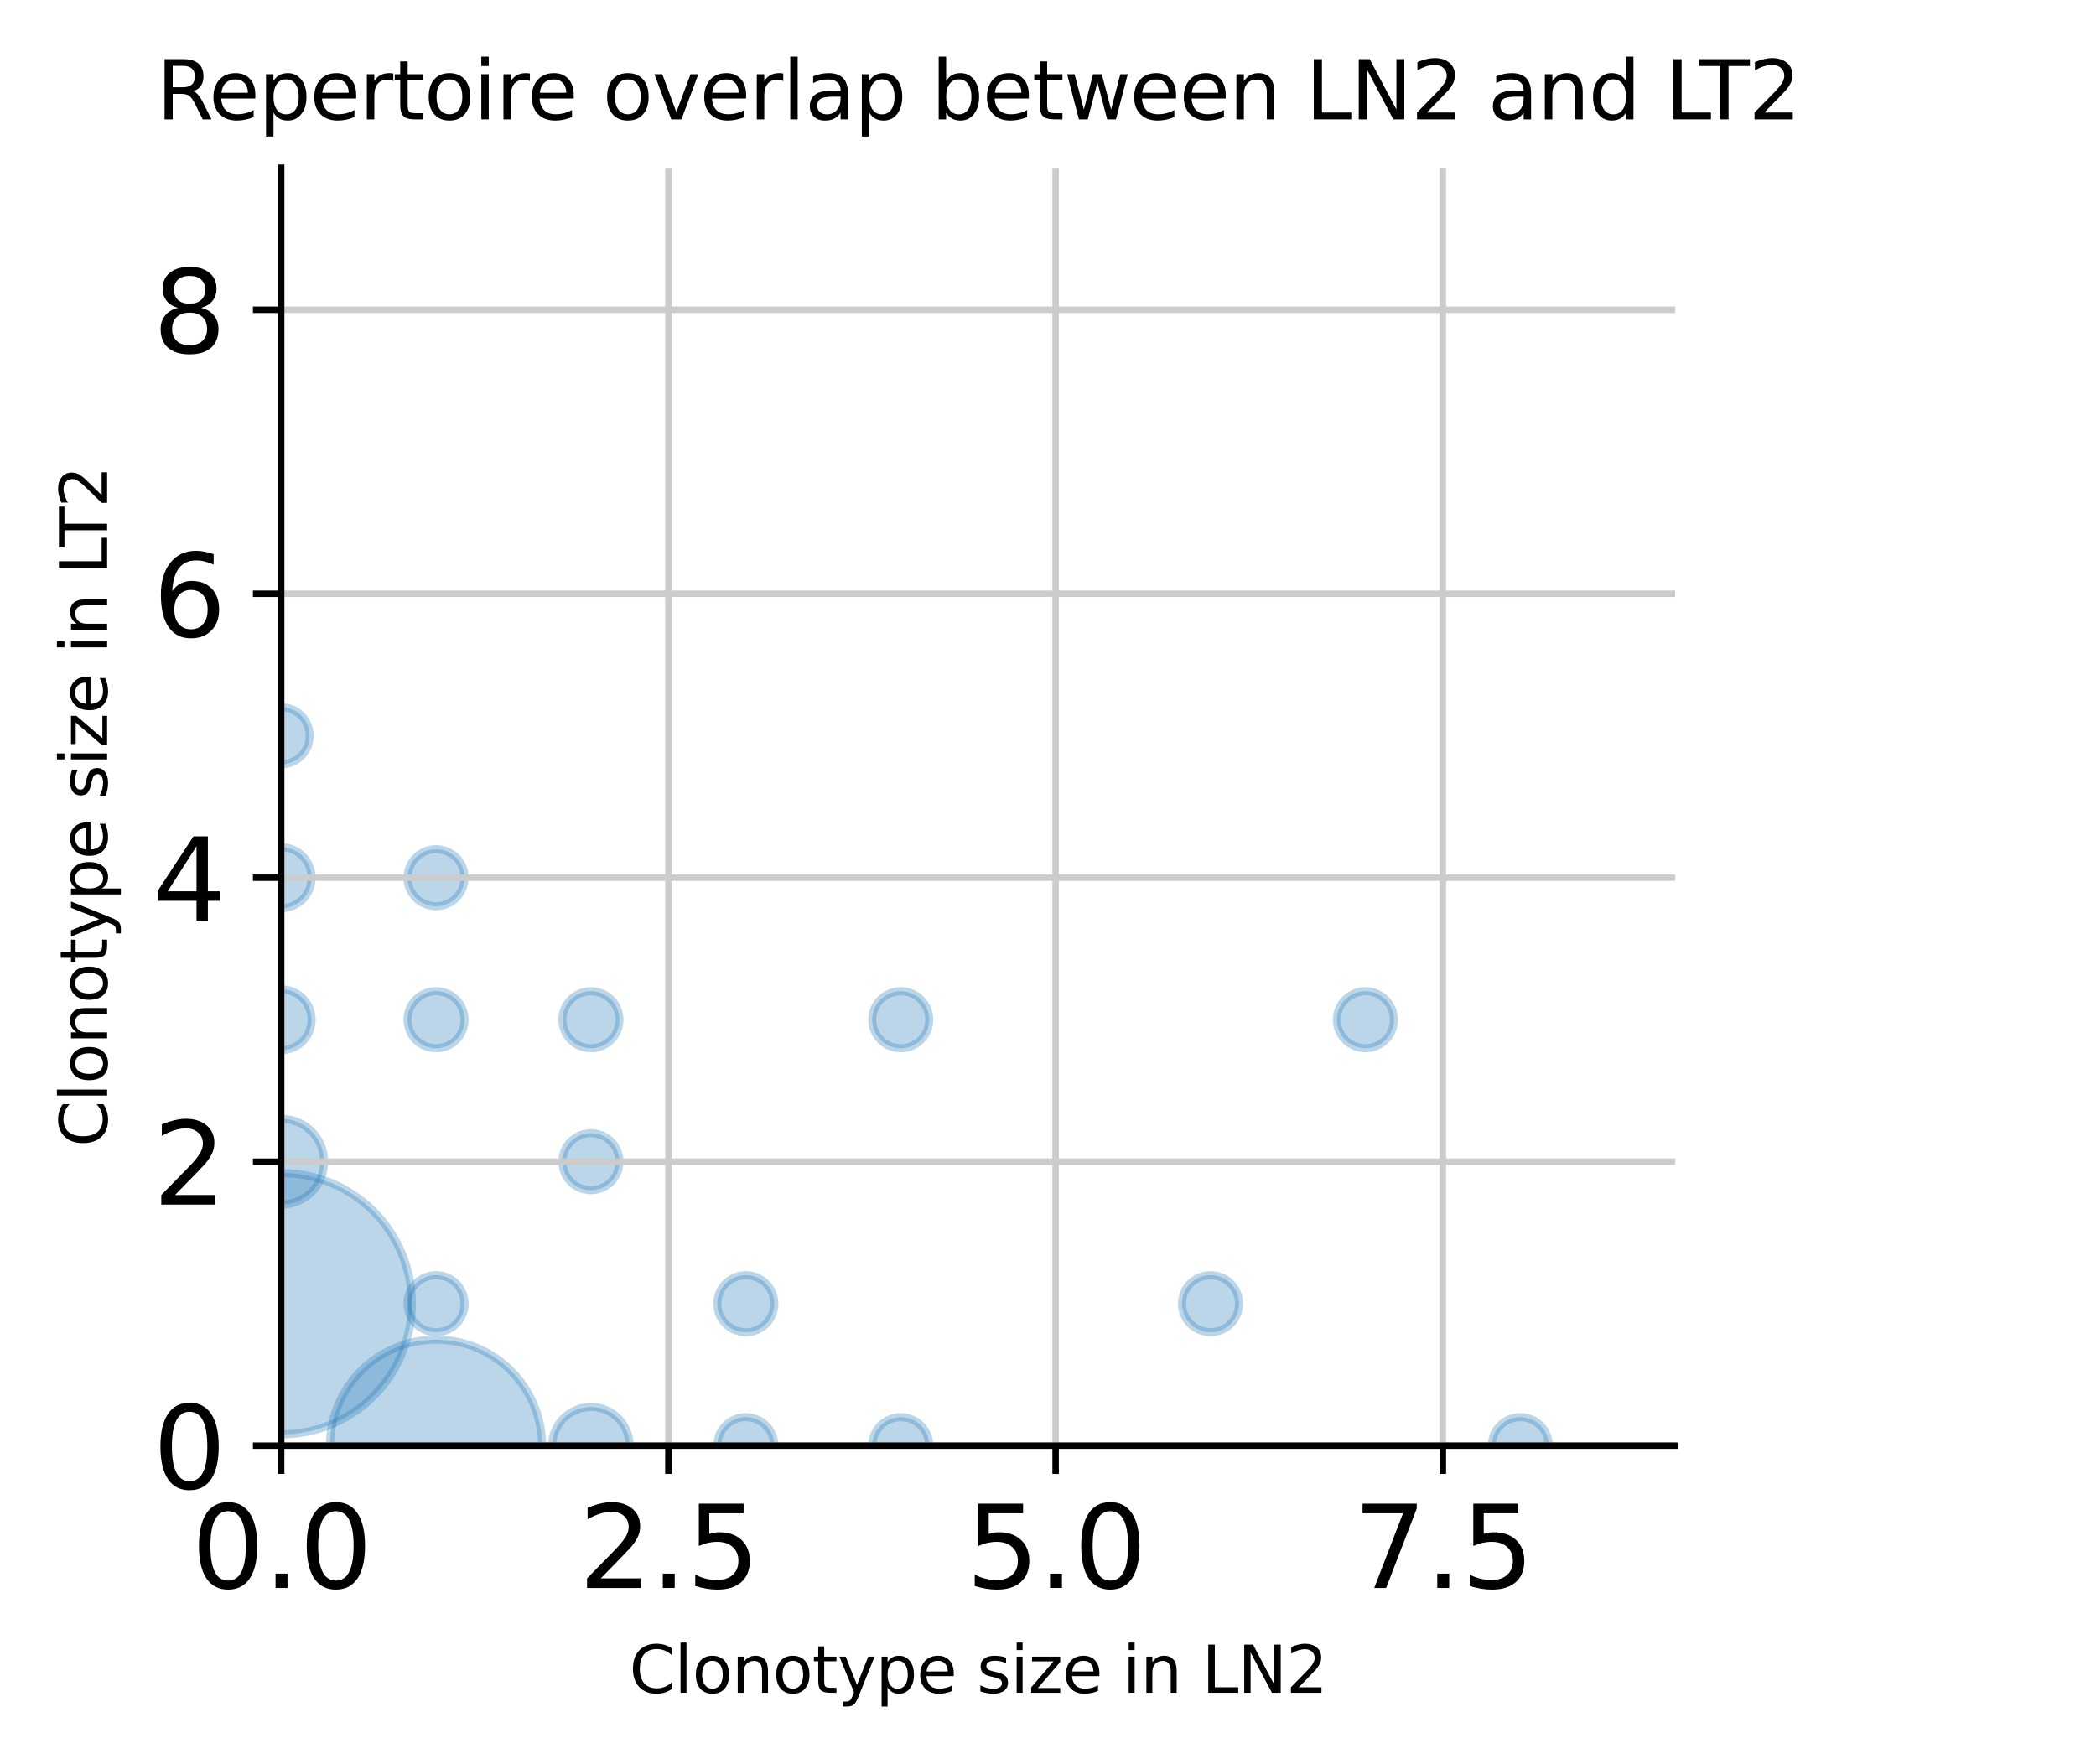 <?xml version="1.0" encoding="utf-8" standalone="no"?>
<!DOCTYPE svg PUBLIC "-//W3C//DTD SVG 1.1//EN"
  "http://www.w3.org/Graphics/SVG/1.1/DTD/svg11.dtd">
<svg height="218.69pt" version="1.1" viewBox="0 0 259.81 218.69" width="259.81pt" xmlns="http://www.w3.org/2000/svg" xmlns:xlink="http://www.w3.org/1999/xlink">
 <defs>
  <style type="text/css">*{stroke-linecap:butt;stroke-linejoin:round;}</style>
 </defs>
 <g id="figure_1">
  <g id="patch_1">
   <path d="M 0 218.69 
L 259.81 218.69 
L 259.81 0 
L 0 0 
z
" style="fill:#ffffff;"/>
  </g>
  <g id="axes_1">
   <g id="patch_2">
    <path d="M 34.85 179.198 
L 207.65 179.198 
L 207.65 20.798 
L 34.85 20.798 
z
" style="fill:#ffffff;"/>
   </g>
   <g id="PathCollection_1">
    <path clip-path="url(#p9d85eb3126)" d="M 34.85 177.8 
C 39.147 177.8 43.268 176.093 46.306 173.055 
C 49.345 170.017 51.052 165.895 51.052 161.598 
C 51.052 157.302 49.345 153.18 46.306 150.142 
C 43.268 147.104 39.147 145.397 34.85 145.397 
C 30.553 145.397 26.432 147.104 23.394 150.142 
C 20.355 153.18 18.648 157.302 18.648 161.598 
C 18.648 165.895 20.355 170.017 23.394 173.055 
C 26.432 176.093 30.553 177.8 34.85 177.8 
z
" style="fill:#1f77b4;fill-opacity:0.3;stroke:#1f77b4;stroke-opacity:0.3;"/>
    <path clip-path="url(#p9d85eb3126)" d="M 34.85 149.322 
C 36.262 149.322 37.616 148.761 38.615 147.763 
C 39.613 146.765 40.174 145.41 40.174 143.998 
C 40.174 142.586 39.613 141.232 38.615 140.234 
C 37.616 139.235 36.262 138.674 34.85 138.674 
C 33.438 138.674 32.084 139.235 31.085 140.234 
C 30.087 141.232 29.526 142.586 29.526 143.998 
C 29.526 145.41 30.087 146.765 31.085 147.763 
C 32.084 148.761 33.438 149.322 34.85 149.322 
z
" style="fill:#1f77b4;fill-opacity:0.3;stroke:#1f77b4;stroke-opacity:0.3;"/>
    <path clip-path="url(#p9d85eb3126)" d="M 34.85 130.175 
C 35.851 130.175 36.812 129.777 37.52 129.069 
C 38.228 128.361 38.626 127.4 38.626 126.398 
C 38.626 125.397 38.228 124.436 37.52 123.728 
C 36.812 123.02 35.851 122.622 34.85 122.622 
C 33.849 122.622 32.888 123.02 32.18 123.728 
C 31.472 124.436 31.074 125.397 31.074 126.398 
C 31.074 127.4 31.472 128.361 32.18 129.069 
C 32.888 129.777 33.849 130.175 34.85 130.175 
z
" style="fill:#1f77b4;fill-opacity:0.3;stroke:#1f77b4;stroke-opacity:0.3;"/>
    <path clip-path="url(#p9d85eb3126)" d="M 34.85 112.575 
C 35.851 112.575 36.812 112.177 37.52 111.469 
C 38.228 110.761 38.626 109.8 38.626 108.798 
C 38.626 107.797 38.228 106.836 37.52 106.128 
C 36.812 105.42 35.851 105.022 34.85 105.022 
C 33.849 105.022 32.888 105.42 32.18 106.128 
C 31.472 106.836 31.074 107.797 31.074 108.798 
C 31.074 109.8 31.472 110.761 32.18 111.469 
C 32.888 112.177 33.849 112.575 34.85 112.575 
z
" style="fill:#1f77b4;fill-opacity:0.3;stroke:#1f77b4;stroke-opacity:0.3;"/>
    <path clip-path="url(#p9d85eb3126)" d="M 34.85 94.734 
C 35.788 94.734 36.687 94.361 37.35 93.698 
C 38.013 93.035 38.386 92.136 38.386 91.198 
C 38.386 90.261 38.013 89.361 37.35 88.698 
C 36.687 88.035 35.788 87.663 34.85 87.663 
C 33.912 87.663 33.013 88.035 32.35 88.698 
C 31.687 89.361 31.314 90.261 31.314 91.198 
C 31.314 92.136 31.687 93.035 32.35 93.698 
C 33.013 94.361 33.912 94.734 34.85 94.734 
z
" style="fill:#1f77b4;fill-opacity:0.3;stroke:#1f77b4;stroke-opacity:0.3;"/>
    <path clip-path="url(#p9d85eb3126)" d="M 54.05 192.34 
C 57.535 192.34 60.878 190.956 63.343 188.491 
C 65.807 186.027 67.192 182.684 67.192 179.198 
C 67.192 175.713 65.807 172.37 63.343 169.906 
C 60.878 167.441 57.535 166.056 54.05 166.056 
C 50.565 166.056 47.222 167.441 44.757 169.906 
C 42.293 172.37 40.908 175.713 40.908 179.198 
C 40.908 182.684 42.293 186.027 44.757 188.491 
C 47.222 190.956 50.565 192.34 54.05 192.34 
z
" style="fill:#1f77b4;fill-opacity:0.3;stroke:#1f77b4;stroke-opacity:0.3;"/>
    <path clip-path="url(#p9d85eb3126)" d="M 54.05 165.134 
C 54.988 165.134 55.887 164.761 56.55 164.098 
C 57.213 163.435 57.586 162.536 57.586 161.598 
C 57.586 160.661 57.213 159.761 56.55 159.098 
C 55.887 158.435 54.988 158.063 54.05 158.063 
C 53.112 158.063 52.213 158.435 51.55 159.098 
C 50.887 159.761 50.514 160.661 50.514 161.598 
C 50.514 162.536 50.887 163.435 51.55 164.098 
C 52.213 164.761 53.112 165.134 54.05 165.134 
z
" style="fill:#1f77b4;fill-opacity:0.3;stroke:#1f77b4;stroke-opacity:0.3;"/>
    <path clip-path="url(#p9d85eb3126)" d="M 54.05 129.934 
C 54.988 129.934 55.887 129.561 56.55 128.898 
C 57.213 128.235 57.586 127.336 57.586 126.398 
C 57.586 125.461 57.213 124.561 56.55 123.898 
C 55.887 123.235 54.988 122.863 54.05 122.863 
C 53.112 122.863 52.213 123.235 51.55 123.898 
C 50.887 124.561 50.514 125.461 50.514 126.398 
C 50.514 127.336 50.887 128.235 51.55 128.898 
C 52.213 129.561 53.112 129.934 54.05 129.934 
z
" style="fill:#1f77b4;fill-opacity:0.3;stroke:#1f77b4;stroke-opacity:0.3;"/>
    <path clip-path="url(#p9d85eb3126)" d="M 54.05 112.334 
C 54.988 112.334 55.887 111.961 56.55 111.298 
C 57.213 110.635 57.586 109.736 57.586 108.798 
C 57.586 107.861 57.213 106.961 56.55 106.298 
C 55.887 105.635 54.988 105.263 54.05 105.263 
C 53.112 105.263 52.213 105.635 51.55 106.298 
C 50.887 106.961 50.514 107.861 50.514 108.798 
C 50.514 109.736 50.887 110.635 51.55 111.298 
C 52.213 111.961 53.112 112.334 54.05 112.334 
z
" style="fill:#1f77b4;fill-opacity:0.3;stroke:#1f77b4;stroke-opacity:0.3;"/>
    <path clip-path="url(#p9d85eb3126)" d="M 73.25 184.001 
C 74.524 184.001 75.745 183.495 76.646 182.594 
C 77.546 181.694 78.052 180.472 78.052 179.198 
C 78.052 177.925 77.546 176.703 76.646 175.803 
C 75.745 174.902 74.524 174.396 73.25 174.396 
C 71.976 174.396 70.755 174.902 69.854 175.803 
C 68.954 176.703 68.448 177.925 68.448 179.198 
C 68.448 180.472 68.954 181.694 69.854 182.594 
C 70.755 183.495 71.976 184.001 73.25 184.001 
z
" style="fill:#1f77b4;fill-opacity:0.3;stroke:#1f77b4;stroke-opacity:0.3;"/>
    <path clip-path="url(#p9d85eb3126)" d="M 73.25 147.534 
C 74.188 147.534 75.087 147.161 75.75 146.498 
C 76.413 145.835 76.786 144.936 76.786 143.998 
C 76.786 143.061 76.413 142.161 75.75 141.498 
C 75.087 140.835 74.188 140.463 73.25 140.463 
C 72.312 140.463 71.413 140.835 70.75 141.498 
C 70.087 142.161 69.714 143.061 69.714 143.998 
C 69.714 144.936 70.087 145.835 70.75 146.498 
C 71.413 147.161 72.312 147.534 73.25 147.534 
z
" style="fill:#1f77b4;fill-opacity:0.3;stroke:#1f77b4;stroke-opacity:0.3;"/>
    <path clip-path="url(#p9d85eb3126)" d="M 73.25 129.934 
C 74.188 129.934 75.087 129.561 75.75 128.898 
C 76.413 128.235 76.786 127.336 76.786 126.398 
C 76.786 125.461 76.413 124.561 75.75 123.898 
C 75.087 123.235 74.188 122.863 73.25 122.863 
C 72.312 122.863 71.413 123.235 70.75 123.898 
C 70.087 124.561 69.714 125.461 69.714 126.398 
C 69.714 127.336 70.087 128.235 70.75 128.898 
C 71.413 129.561 72.312 129.934 73.25 129.934 
z
" style="fill:#1f77b4;fill-opacity:0.3;stroke:#1f77b4;stroke-opacity:0.3;"/>
    <path clip-path="url(#p9d85eb3126)" d="M 92.45 182.734 
C 93.388 182.734 94.287 182.361 94.95 181.698 
C 95.613 181.035 95.986 180.136 95.986 179.198 
C 95.986 178.261 95.613 177.361 94.95 176.698 
C 94.287 176.035 93.388 175.663 92.45 175.663 
C 91.512 175.663 90.613 176.035 89.95 176.698 
C 89.287 177.361 88.914 178.261 88.914 179.198 
C 88.914 180.136 89.287 181.035 89.95 181.698 
C 90.613 182.361 91.512 182.734 92.45 182.734 
z
" style="fill:#1f77b4;fill-opacity:0.3;stroke:#1f77b4;stroke-opacity:0.3;"/>
    <path clip-path="url(#p9d85eb3126)" d="M 92.45 165.134 
C 93.388 165.134 94.287 164.761 94.95 164.098 
C 95.613 163.435 95.986 162.536 95.986 161.598 
C 95.986 160.661 95.613 159.761 94.95 159.098 
C 94.287 158.435 93.388 158.063 92.45 158.063 
C 91.512 158.063 90.613 158.435 89.95 159.098 
C 89.287 159.761 88.914 160.661 88.914 161.598 
C 88.914 162.536 89.287 163.435 89.95 164.098 
C 90.613 164.761 91.512 165.134 92.45 165.134 
z
" style="fill:#1f77b4;fill-opacity:0.3;stroke:#1f77b4;stroke-opacity:0.3;"/>
    <path clip-path="url(#p9d85eb3126)" d="M 111.65 182.734 
C 112.588 182.734 113.487 182.361 114.15 181.698 
C 114.813 181.035 115.186 180.136 115.186 179.198 
C 115.186 178.261 114.813 177.361 114.15 176.698 
C 113.487 176.035 112.588 175.663 111.65 175.663 
C 110.712 175.663 109.813 176.035 109.15 176.698 
C 108.487 177.361 108.114 178.261 108.114 179.198 
C 108.114 180.136 108.487 181.035 109.15 181.698 
C 109.813 182.361 110.712 182.734 111.65 182.734 
z
" style="fill:#1f77b4;fill-opacity:0.3;stroke:#1f77b4;stroke-opacity:0.3;"/>
    <path clip-path="url(#p9d85eb3126)" d="M 111.65 129.934 
C 112.588 129.934 113.487 129.561 114.15 128.898 
C 114.813 128.235 115.186 127.336 115.186 126.398 
C 115.186 125.461 114.813 124.561 114.15 123.898 
C 113.487 123.235 112.588 122.863 111.65 122.863 
C 110.712 122.863 109.813 123.235 109.15 123.898 
C 108.487 124.561 108.114 125.461 108.114 126.398 
C 108.114 127.336 108.487 128.235 109.15 128.898 
C 109.813 129.561 110.712 129.934 111.65 129.934 
z
" style="fill:#1f77b4;fill-opacity:0.3;stroke:#1f77b4;stroke-opacity:0.3;"/>
    <path clip-path="url(#p9d85eb3126)" d="M 150.05 165.134 
C 150.988 165.134 151.887 164.761 152.55 164.098 
C 153.213 163.435 153.586 162.536 153.586 161.598 
C 153.586 160.661 153.213 159.761 152.55 159.098 
C 151.887 158.435 150.988 158.063 150.05 158.063 
C 149.112 158.063 148.213 158.435 147.55 159.098 
C 146.887 159.761 146.514 160.661 146.514 161.598 
C 146.514 162.536 146.887 163.435 147.55 164.098 
C 148.213 164.761 149.112 165.134 150.05 165.134 
z
" style="fill:#1f77b4;fill-opacity:0.3;stroke:#1f77b4;stroke-opacity:0.3;"/>
    <path clip-path="url(#p9d85eb3126)" d="M 169.25 129.934 
C 170.188 129.934 171.087 129.561 171.75 128.898 
C 172.413 128.235 172.786 127.336 172.786 126.398 
C 172.786 125.461 172.413 124.561 171.75 123.898 
C 171.087 123.235 170.188 122.863 169.25 122.863 
C 168.312 122.863 167.413 123.235 166.75 123.898 
C 166.087 124.561 165.714 125.461 165.714 126.398 
C 165.714 127.336 166.087 128.235 166.75 128.898 
C 167.413 129.561 168.312 129.934 169.25 129.934 
z
" style="fill:#1f77b4;fill-opacity:0.3;stroke:#1f77b4;stroke-opacity:0.3;"/>
    <path clip-path="url(#p9d85eb3126)" d="M 188.45 182.734 
C 189.388 182.734 190.287 182.361 190.95 181.698 
C 191.613 181.035 191.986 180.136 191.986 179.198 
C 191.986 178.261 191.613 177.361 190.95 176.698 
C 190.287 176.035 189.388 175.663 188.45 175.663 
C 187.512 175.663 186.613 176.035 185.95 176.698 
C 185.287 177.361 184.914 178.261 184.914 179.198 
C 184.914 180.136 185.287 181.035 185.95 181.698 
C 186.613 182.361 187.512 182.734 188.45 182.734 
z
" style="fill:#1f77b4;fill-opacity:0.3;stroke:#1f77b4;stroke-opacity:0.3;"/>
   </g>
   <g id="matplotlib.axis_1">
    <g id="xtick_1">
     <g id="line2d_1">
      <path clip-path="url(#p9d85eb3126)" d="M 34.85 179.198 
L 34.85 20.798 
" style="fill:none;stroke:#cccccc;stroke-linecap:square;stroke-width:0.8;"/>
     </g>
     <g id="line2d_2">
      <defs>
       <path d="M 0 0 
L 0 3.5 
" id="m12550d8ec1" style="stroke:#000000;stroke-width:0.8;"/>
      </defs>
      <g>
       <use style="stroke:#000000;stroke-width:0.8;" x="34.85" xlink:href="#m12550d8ec1" y="179.198"/>
      </g>
     </g>
     <g id="text_1">
      <!-- 0.0 -->
      <g transform="translate(23.718 196.836)scale(0.14 -0.14)">
       <defs>
        <path d="M 2034 4250 
Q 1547 4250 1301 3770 
Q 1056 3291 1056 2328 
Q 1056 1369 1301 889 
Q 1547 409 2034 409 
Q 2525 409 2770 889 
Q 3016 1369 3016 2328 
Q 3016 3291 2770 3770 
Q 2525 4250 2034 4250 
z
M 2034 4750 
Q 2819 4750 3233 4129 
Q 3647 3509 3647 2328 
Q 3647 1150 3233 529 
Q 2819 -91 2034 -91 
Q 1250 -91 836 529 
Q 422 1150 422 2328 
Q 422 3509 836 4129 
Q 1250 4750 2034 4750 
z
" id="DejaVuSans-30" transform="scale(0.016)"/>
        <path d="M 684 794 
L 1344 794 
L 1344 0 
L 684 0 
L 684 794 
z
" id="DejaVuSans-2e" transform="scale(0.016)"/>
       </defs>
       <use xlink:href="#DejaVuSans-30"/>
       <use x="63.623" xlink:href="#DejaVuSans-2e"/>
       <use x="95.41" xlink:href="#DejaVuSans-30"/>
      </g>
     </g>
    </g>
    <g id="xtick_2">
     <g id="line2d_3">
      <path clip-path="url(#p9d85eb3126)" d="M 82.85 179.198 
L 82.85 20.798 
" style="fill:none;stroke:#cccccc;stroke-linecap:square;stroke-width:0.8;"/>
     </g>
     <g id="line2d_4">
      <g>
       <use style="stroke:#000000;stroke-width:0.8;" x="82.85" xlink:href="#m12550d8ec1" y="179.198"/>
      </g>
     </g>
     <g id="text_2">
      <!-- 2.5 -->
      <g transform="translate(71.718 196.836)scale(0.14 -0.14)">
       <defs>
        <path d="M 1228 531 
L 3431 531 
L 3431 0 
L 469 0 
L 469 531 
Q 828 903 1448 1529 
Q 2069 2156 2228 2338 
Q 2531 2678 2651 2914 
Q 2772 3150 2772 3378 
Q 2772 3750 2511 3984 
Q 2250 4219 1831 4219 
Q 1534 4219 1204 4116 
Q 875 4013 500 3803 
L 500 4441 
Q 881 4594 1212 4672 
Q 1544 4750 1819 4750 
Q 2544 4750 2975 4387 
Q 3406 4025 3406 3419 
Q 3406 3131 3298 2873 
Q 3191 2616 2906 2266 
Q 2828 2175 2409 1742 
Q 1991 1309 1228 531 
z
" id="DejaVuSans-32" transform="scale(0.016)"/>
        <path d="M 691 4666 
L 3169 4666 
L 3169 4134 
L 1269 4134 
L 1269 2991 
Q 1406 3038 1543 3061 
Q 1681 3084 1819 3084 
Q 2600 3084 3056 2656 
Q 3513 2228 3513 1497 
Q 3513 744 3044 326 
Q 2575 -91 1722 -91 
Q 1428 -91 1123 -41 
Q 819 9 494 109 
L 494 744 
Q 775 591 1075 516 
Q 1375 441 1709 441 
Q 2250 441 2565 725 
Q 2881 1009 2881 1497 
Q 2881 1984 2565 2268 
Q 2250 2553 1709 2553 
Q 1456 2553 1204 2497 
Q 953 2441 691 2322 
L 691 4666 
z
" id="DejaVuSans-35" transform="scale(0.016)"/>
       </defs>
       <use xlink:href="#DejaVuSans-32"/>
       <use x="63.623" xlink:href="#DejaVuSans-2e"/>
       <use x="95.41" xlink:href="#DejaVuSans-35"/>
      </g>
     </g>
    </g>
    <g id="xtick_3">
     <g id="line2d_5">
      <path clip-path="url(#p9d85eb3126)" d="M 130.85 179.198 
L 130.85 20.798 
" style="fill:none;stroke:#cccccc;stroke-linecap:square;stroke-width:0.8;"/>
     </g>
     <g id="line2d_6">
      <g>
       <use style="stroke:#000000;stroke-width:0.8;" x="130.85" xlink:href="#m12550d8ec1" y="179.198"/>
      </g>
     </g>
     <g id="text_3">
      <!-- 5.0 -->
      <g transform="translate(119.718 196.836)scale(0.14 -0.14)">
       <use xlink:href="#DejaVuSans-35"/>
       <use x="63.623" xlink:href="#DejaVuSans-2e"/>
       <use x="95.41" xlink:href="#DejaVuSans-30"/>
      </g>
     </g>
    </g>
    <g id="xtick_4">
     <g id="line2d_7">
      <path clip-path="url(#p9d85eb3126)" d="M 178.85 179.198 
L 178.85 20.798 
" style="fill:none;stroke:#cccccc;stroke-linecap:square;stroke-width:0.8;"/>
     </g>
     <g id="line2d_8">
      <g>
       <use style="stroke:#000000;stroke-width:0.8;" x="178.85" xlink:href="#m12550d8ec1" y="179.198"/>
      </g>
     </g>
     <g id="text_4">
      <!-- 7.5 -->
      <g transform="translate(167.718 196.836)scale(0.14 -0.14)">
       <defs>
        <path d="M 525 4666 
L 3525 4666 
L 3525 4397 
L 1831 0 
L 1172 0 
L 2766 4134 
L 525 4134 
L 525 4666 
z
" id="DejaVuSans-37" transform="scale(0.016)"/>
       </defs>
       <use xlink:href="#DejaVuSans-37"/>
       <use x="63.623" xlink:href="#DejaVuSans-2e"/>
       <use x="95.41" xlink:href="#DejaVuSans-35"/>
      </g>
     </g>
    </g>
    <g id="text_5">
     <!-- Clonotype size in LN2 -->
     <g transform="translate(77.998 209.827)scale(0.08 -0.08)">
      <defs>
       <path d="M 4122 4306 
L 4122 3641 
Q 3803 3938 3442 4084 
Q 3081 4231 2675 4231 
Q 1875 4231 1450 3742 
Q 1025 3253 1025 2328 
Q 1025 1406 1450 917 
Q 1875 428 2675 428 
Q 3081 428 3442 575 
Q 3803 722 4122 1019 
L 4122 359 
Q 3791 134 3420 21 
Q 3050 -91 2638 -91 
Q 1578 -91 968 557 
Q 359 1206 359 2328 
Q 359 3453 968 4101 
Q 1578 4750 2638 4750 
Q 3056 4750 3426 4639 
Q 3797 4528 4122 4306 
z
" id="DejaVuSans-43" transform="scale(0.016)"/>
       <path d="M 603 4863 
L 1178 4863 
L 1178 0 
L 603 0 
L 603 4863 
z
" id="DejaVuSans-6c" transform="scale(0.016)"/>
       <path d="M 1959 3097 
Q 1497 3097 1228 2736 
Q 959 2375 959 1747 
Q 959 1119 1226 758 
Q 1494 397 1959 397 
Q 2419 397 2687 759 
Q 2956 1122 2956 1747 
Q 2956 2369 2687 2733 
Q 2419 3097 1959 3097 
z
M 1959 3584 
Q 2709 3584 3137 3096 
Q 3566 2609 3566 1747 
Q 3566 888 3137 398 
Q 2709 -91 1959 -91 
Q 1206 -91 779 398 
Q 353 888 353 1747 
Q 353 2609 779 3096 
Q 1206 3584 1959 3584 
z
" id="DejaVuSans-6f" transform="scale(0.016)"/>
       <path d="M 3513 2113 
L 3513 0 
L 2938 0 
L 2938 2094 
Q 2938 2591 2744 2837 
Q 2550 3084 2163 3084 
Q 1697 3084 1428 2787 
Q 1159 2491 1159 1978 
L 1159 0 
L 581 0 
L 581 3500 
L 1159 3500 
L 1159 2956 
Q 1366 3272 1645 3428 
Q 1925 3584 2291 3584 
Q 2894 3584 3203 3211 
Q 3513 2838 3513 2113 
z
" id="DejaVuSans-6e" transform="scale(0.016)"/>
       <path d="M 1172 4494 
L 1172 3500 
L 2356 3500 
L 2356 3053 
L 1172 3053 
L 1172 1153 
Q 1172 725 1289 603 
Q 1406 481 1766 481 
L 2356 481 
L 2356 0 
L 1766 0 
Q 1100 0 847 248 
Q 594 497 594 1153 
L 594 3053 
L 172 3053 
L 172 3500 
L 594 3500 
L 594 4494 
L 1172 4494 
z
" id="DejaVuSans-74" transform="scale(0.016)"/>
       <path d="M 2059 -325 
Q 1816 -950 1584 -1140 
Q 1353 -1331 966 -1331 
L 506 -1331 
L 506 -850 
L 844 -850 
Q 1081 -850 1212 -737 
Q 1344 -625 1503 -206 
L 1606 56 
L 191 3500 
L 800 3500 
L 1894 763 
L 2988 3500 
L 3597 3500 
L 2059 -325 
z
" id="DejaVuSans-79" transform="scale(0.016)"/>
       <path d="M 1159 525 
L 1159 -1331 
L 581 -1331 
L 581 3500 
L 1159 3500 
L 1159 2969 
Q 1341 3281 1617 3432 
Q 1894 3584 2278 3584 
Q 2916 3584 3314 3078 
Q 3713 2572 3713 1747 
Q 3713 922 3314 415 
Q 2916 -91 2278 -91 
Q 1894 -91 1617 61 
Q 1341 213 1159 525 
z
M 3116 1747 
Q 3116 2381 2855 2742 
Q 2594 3103 2138 3103 
Q 1681 3103 1420 2742 
Q 1159 2381 1159 1747 
Q 1159 1113 1420 752 
Q 1681 391 2138 391 
Q 2594 391 2855 752 
Q 3116 1113 3116 1747 
z
" id="DejaVuSans-70" transform="scale(0.016)"/>
       <path d="M 3597 1894 
L 3597 1613 
L 953 1613 
Q 991 1019 1311 708 
Q 1631 397 2203 397 
Q 2534 397 2845 478 
Q 3156 559 3463 722 
L 3463 178 
Q 3153 47 2828 -22 
Q 2503 -91 2169 -91 
Q 1331 -91 842 396 
Q 353 884 353 1716 
Q 353 2575 817 3079 
Q 1281 3584 2069 3584 
Q 2775 3584 3186 3129 
Q 3597 2675 3597 1894 
z
M 3022 2063 
Q 3016 2534 2758 2815 
Q 2500 3097 2075 3097 
Q 1594 3097 1305 2825 
Q 1016 2553 972 2059 
L 3022 2063 
z
" id="DejaVuSans-65" transform="scale(0.016)"/>
       <path id="DejaVuSans-20" transform="scale(0.016)"/>
       <path d="M 2834 3397 
L 2834 2853 
Q 2591 2978 2328 3040 
Q 2066 3103 1784 3103 
Q 1356 3103 1142 2972 
Q 928 2841 928 2578 
Q 928 2378 1081 2264 
Q 1234 2150 1697 2047 
L 1894 2003 
Q 2506 1872 2764 1633 
Q 3022 1394 3022 966 
Q 3022 478 2636 193 
Q 2250 -91 1575 -91 
Q 1294 -91 989 -36 
Q 684 19 347 128 
L 347 722 
Q 666 556 975 473 
Q 1284 391 1588 391 
Q 1994 391 2212 530 
Q 2431 669 2431 922 
Q 2431 1156 2273 1281 
Q 2116 1406 1581 1522 
L 1381 1569 
Q 847 1681 609 1914 
Q 372 2147 372 2553 
Q 372 3047 722 3315 
Q 1072 3584 1716 3584 
Q 2034 3584 2315 3537 
Q 2597 3491 2834 3397 
z
" id="DejaVuSans-73" transform="scale(0.016)"/>
       <path d="M 603 3500 
L 1178 3500 
L 1178 0 
L 603 0 
L 603 3500 
z
M 603 4863 
L 1178 4863 
L 1178 4134 
L 603 4134 
L 603 4863 
z
" id="DejaVuSans-69" transform="scale(0.016)"/>
       <path d="M 353 3500 
L 3084 3500 
L 3084 2975 
L 922 459 
L 3084 459 
L 3084 0 
L 275 0 
L 275 525 
L 2438 3041 
L 353 3041 
L 353 3500 
z
" id="DejaVuSans-7a" transform="scale(0.016)"/>
       <path d="M 628 4666 
L 1259 4666 
L 1259 531 
L 3531 531 
L 3531 0 
L 628 0 
L 628 4666 
z
" id="DejaVuSans-4c" transform="scale(0.016)"/>
       <path d="M 628 4666 
L 1478 4666 
L 3547 763 
L 3547 4666 
L 4159 4666 
L 4159 0 
L 3309 0 
L 1241 3903 
L 1241 0 
L 628 0 
L 628 4666 
z
" id="DejaVuSans-4e" transform="scale(0.016)"/>
      </defs>
      <use xlink:href="#DejaVuSans-43"/>
      <use x="69.824" xlink:href="#DejaVuSans-6c"/>
      <use x="97.607" xlink:href="#DejaVuSans-6f"/>
      <use x="158.789" xlink:href="#DejaVuSans-6e"/>
      <use x="222.168" xlink:href="#DejaVuSans-6f"/>
      <use x="283.35" xlink:href="#DejaVuSans-74"/>
      <use x="322.559" xlink:href="#DejaVuSans-79"/>
      <use x="381.738" xlink:href="#DejaVuSans-70"/>
      <use x="445.215" xlink:href="#DejaVuSans-65"/>
      <use x="506.738" xlink:href="#DejaVuSans-20"/>
      <use x="538.525" xlink:href="#DejaVuSans-73"/>
      <use x="590.625" xlink:href="#DejaVuSans-69"/>
      <use x="618.408" xlink:href="#DejaVuSans-7a"/>
      <use x="670.898" xlink:href="#DejaVuSans-65"/>
      <use x="732.422" xlink:href="#DejaVuSans-20"/>
      <use x="764.209" xlink:href="#DejaVuSans-69"/>
      <use x="791.992" xlink:href="#DejaVuSans-6e"/>
      <use x="855.371" xlink:href="#DejaVuSans-20"/>
      <use x="887.158" xlink:href="#DejaVuSans-4c"/>
      <use x="942.871" xlink:href="#DejaVuSans-4e"/>
      <use x="1017.676" xlink:href="#DejaVuSans-32"/>
     </g>
    </g>
   </g>
   <g id="matplotlib.axis_2">
    <g id="ytick_1">
     <g id="line2d_9">
      <path clip-path="url(#p9d85eb3126)" d="M 34.85 179.198 
L 207.65 179.198 
" style="fill:none;stroke:#cccccc;stroke-linecap:square;stroke-width:0.8;"/>
     </g>
     <g id="line2d_10">
      <defs>
       <path d="M 0 0 
L -3.5 0 
" id="m4db208f208" style="stroke:#000000;stroke-width:0.8;"/>
      </defs>
      <g>
       <use style="stroke:#000000;stroke-width:0.8;" x="34.85" xlink:href="#m4db208f208" y="179.198"/>
      </g>
     </g>
     <g id="text_6">
      <!-- 0 -->
      <g transform="translate(18.942 184.517)scale(0.14 -0.14)">
       <use xlink:href="#DejaVuSans-30"/>
      </g>
     </g>
    </g>
    <g id="ytick_2">
     <g id="line2d_11">
      <path clip-path="url(#p9d85eb3126)" d="M 34.85 143.998 
L 207.65 143.998 
" style="fill:none;stroke:#cccccc;stroke-linecap:square;stroke-width:0.8;"/>
     </g>
     <g id="line2d_12">
      <g>
       <use style="stroke:#000000;stroke-width:0.8;" x="34.85" xlink:href="#m4db208f208" y="143.998"/>
      </g>
     </g>
     <g id="text_7">
      <!-- 2 -->
      <g transform="translate(18.942 149.317)scale(0.14 -0.14)">
       <use xlink:href="#DejaVuSans-32"/>
      </g>
     </g>
    </g>
    <g id="ytick_3">
     <g id="line2d_13">
      <path clip-path="url(#p9d85eb3126)" d="M 34.85 108.798 
L 207.65 108.798 
" style="fill:none;stroke:#cccccc;stroke-linecap:square;stroke-width:0.8;"/>
     </g>
     <g id="line2d_14">
      <g>
       <use style="stroke:#000000;stroke-width:0.8;" x="34.85" xlink:href="#m4db208f208" y="108.798"/>
      </g>
     </g>
     <g id="text_8">
      <!-- 4 -->
      <g transform="translate(18.942 114.117)scale(0.14 -0.14)">
       <defs>
        <path d="M 2419 4116 
L 825 1625 
L 2419 1625 
L 2419 4116 
z
M 2253 4666 
L 3047 4666 
L 3047 1625 
L 3713 1625 
L 3713 1100 
L 3047 1100 
L 3047 0 
L 2419 0 
L 2419 1100 
L 313 1100 
L 313 1709 
L 2253 4666 
z
" id="DejaVuSans-34" transform="scale(0.016)"/>
       </defs>
       <use xlink:href="#DejaVuSans-34"/>
      </g>
     </g>
    </g>
    <g id="ytick_4">
     <g id="line2d_15">
      <path clip-path="url(#p9d85eb3126)" d="M 34.85 73.598 
L 207.65 73.598 
" style="fill:none;stroke:#cccccc;stroke-linecap:square;stroke-width:0.8;"/>
     </g>
     <g id="line2d_16">
      <g>
       <use style="stroke:#000000;stroke-width:0.8;" x="34.85" xlink:href="#m4db208f208" y="73.598"/>
      </g>
     </g>
     <g id="text_9">
      <!-- 6 -->
      <g transform="translate(18.942 78.917)scale(0.14 -0.14)">
       <defs>
        <path d="M 2113 2584 
Q 1688 2584 1439 2293 
Q 1191 2003 1191 1497 
Q 1191 994 1439 701 
Q 1688 409 2113 409 
Q 2538 409 2786 701 
Q 3034 994 3034 1497 
Q 3034 2003 2786 2293 
Q 2538 2584 2113 2584 
z
M 3366 4563 
L 3366 3988 
Q 3128 4100 2886 4159 
Q 2644 4219 2406 4219 
Q 1781 4219 1451 3797 
Q 1122 3375 1075 2522 
Q 1259 2794 1537 2939 
Q 1816 3084 2150 3084 
Q 2853 3084 3261 2657 
Q 3669 2231 3669 1497 
Q 3669 778 3244 343 
Q 2819 -91 2113 -91 
Q 1303 -91 875 529 
Q 447 1150 447 2328 
Q 447 3434 972 4092 
Q 1497 4750 2381 4750 
Q 2619 4750 2861 4703 
Q 3103 4656 3366 4563 
z
" id="DejaVuSans-36" transform="scale(0.016)"/>
       </defs>
       <use xlink:href="#DejaVuSans-36"/>
      </g>
     </g>
    </g>
    <g id="ytick_5">
     <g id="line2d_17">
      <path clip-path="url(#p9d85eb3126)" d="M 34.85 38.398 
L 207.65 38.398 
" style="fill:none;stroke:#cccccc;stroke-linecap:square;stroke-width:0.8;"/>
     </g>
     <g id="line2d_18">
      <g>
       <use style="stroke:#000000;stroke-width:0.8;" x="34.85" xlink:href="#m4db208f208" y="38.398"/>
      </g>
     </g>
     <g id="text_10">
      <!-- 8 -->
      <g transform="translate(18.942 43.717)scale(0.14 -0.14)">
       <defs>
        <path d="M 2034 2216 
Q 1584 2216 1326 1975 
Q 1069 1734 1069 1313 
Q 1069 891 1326 650 
Q 1584 409 2034 409 
Q 2484 409 2743 651 
Q 3003 894 3003 1313 
Q 3003 1734 2745 1975 
Q 2488 2216 2034 2216 
z
M 1403 2484 
Q 997 2584 770 2862 
Q 544 3141 544 3541 
Q 544 4100 942 4425 
Q 1341 4750 2034 4750 
Q 2731 4750 3128 4425 
Q 3525 4100 3525 3541 
Q 3525 3141 3298 2862 
Q 3072 2584 2669 2484 
Q 3125 2378 3379 2068 
Q 3634 1759 3634 1313 
Q 3634 634 3220 271 
Q 2806 -91 2034 -91 
Q 1263 -91 848 271 
Q 434 634 434 1313 
Q 434 1759 690 2068 
Q 947 2378 1403 2484 
z
M 1172 3481 
Q 1172 3119 1398 2916 
Q 1625 2713 2034 2713 
Q 2441 2713 2670 2916 
Q 2900 3119 2900 3481 
Q 2900 3844 2670 4047 
Q 2441 4250 2034 4250 
Q 1625 4250 1398 4047 
Q 1172 3844 1172 3481 
z
" id="DejaVuSans-38" transform="scale(0.016)"/>
       </defs>
       <use xlink:href="#DejaVuSans-38"/>
      </g>
     </g>
    </g>
    <g id="text_11">
     <!-- Clonotype size in LT2 -->
     <g transform="translate(13.279 142.152)rotate(-90)scale(0.08 -0.08)">
      <defs>
       <path d="M -19 4666 
L 3928 4666 
L 3928 4134 
L 2272 4134 
L 2272 0 
L 1638 0 
L 1638 4134 
L -19 4134 
L -19 4666 
z
" id="DejaVuSans-54" transform="scale(0.016)"/>
      </defs>
      <use xlink:href="#DejaVuSans-43"/>
      <use x="69.824" xlink:href="#DejaVuSans-6c"/>
      <use x="97.607" xlink:href="#DejaVuSans-6f"/>
      <use x="158.789" xlink:href="#DejaVuSans-6e"/>
      <use x="222.168" xlink:href="#DejaVuSans-6f"/>
      <use x="283.35" xlink:href="#DejaVuSans-74"/>
      <use x="322.559" xlink:href="#DejaVuSans-79"/>
      <use x="381.738" xlink:href="#DejaVuSans-70"/>
      <use x="445.215" xlink:href="#DejaVuSans-65"/>
      <use x="506.738" xlink:href="#DejaVuSans-20"/>
      <use x="538.525" xlink:href="#DejaVuSans-73"/>
      <use x="590.625" xlink:href="#DejaVuSans-69"/>
      <use x="618.408" xlink:href="#DejaVuSans-7a"/>
      <use x="670.898" xlink:href="#DejaVuSans-65"/>
      <use x="732.422" xlink:href="#DejaVuSans-20"/>
      <use x="764.209" xlink:href="#DejaVuSans-69"/>
      <use x="791.992" xlink:href="#DejaVuSans-6e"/>
      <use x="855.371" xlink:href="#DejaVuSans-20"/>
      <use x="887.158" xlink:href="#DejaVuSans-4c"/>
      <use x="929.121" xlink:href="#DejaVuSans-54"/>
      <use x="990.205" xlink:href="#DejaVuSans-32"/>
     </g>
    </g>
   </g>
   <g id="patch_3">
    <path d="M 34.85 179.198 
L 34.85 20.798 
" style="fill:none;stroke:#000000;stroke-linecap:square;stroke-linejoin:miter;stroke-width:0.8;"/>
   </g>
   <g id="patch_4">
    <path d="M 34.85 179.198 
L 207.65 179.198 
" style="fill:none;stroke:#000000;stroke-linecap:square;stroke-linejoin:miter;stroke-width:0.8;"/>
   </g>
   <g id="text_12">
    <!-- Repertoire overlap between LN2 and LT2 -->
    <g transform="translate(19.396 14.798)scale(0.1 -0.1)">
     <defs>
      <path d="M 2841 2188 
Q 3044 2119 3236 1894 
Q 3428 1669 3622 1275 
L 4263 0 
L 3584 0 
L 2988 1197 
Q 2756 1666 2539 1819 
Q 2322 1972 1947 1972 
L 1259 1972 
L 1259 0 
L 628 0 
L 628 4666 
L 2053 4666 
Q 2853 4666 3247 4331 
Q 3641 3997 3641 3322 
Q 3641 2881 3436 2590 
Q 3231 2300 2841 2188 
z
M 1259 4147 
L 1259 2491 
L 2053 2491 
Q 2509 2491 2742 2702 
Q 2975 2913 2975 3322 
Q 2975 3731 2742 3939 
Q 2509 4147 2053 4147 
L 1259 4147 
z
" id="DejaVuSans-52" transform="scale(0.016)"/>
      <path d="M 2631 2963 
Q 2534 3019 2420 3045 
Q 2306 3072 2169 3072 
Q 1681 3072 1420 2755 
Q 1159 2438 1159 1844 
L 1159 0 
L 581 0 
L 581 3500 
L 1159 3500 
L 1159 2956 
Q 1341 3275 1631 3429 
Q 1922 3584 2338 3584 
Q 2397 3584 2469 3576 
Q 2541 3569 2628 3553 
L 2631 2963 
z
" id="DejaVuSans-72" transform="scale(0.016)"/>
      <path d="M 191 3500 
L 800 3500 
L 1894 563 
L 2988 3500 
L 3597 3500 
L 2284 0 
L 1503 0 
L 191 3500 
z
" id="DejaVuSans-76" transform="scale(0.016)"/>
      <path d="M 2194 1759 
Q 1497 1759 1228 1600 
Q 959 1441 959 1056 
Q 959 750 1161 570 
Q 1363 391 1709 391 
Q 2188 391 2477 730 
Q 2766 1069 2766 1631 
L 2766 1759 
L 2194 1759 
z
M 3341 1997 
L 3341 0 
L 2766 0 
L 2766 531 
Q 2569 213 2275 61 
Q 1981 -91 1556 -91 
Q 1019 -91 701 211 
Q 384 513 384 1019 
Q 384 1609 779 1909 
Q 1175 2209 1959 2209 
L 2766 2209 
L 2766 2266 
Q 2766 2663 2505 2880 
Q 2244 3097 1772 3097 
Q 1472 3097 1187 3025 
Q 903 2953 641 2809 
L 641 3341 
Q 956 3463 1253 3523 
Q 1550 3584 1831 3584 
Q 2591 3584 2966 3190 
Q 3341 2797 3341 1997 
z
" id="DejaVuSans-61" transform="scale(0.016)"/>
      <path d="M 3116 1747 
Q 3116 2381 2855 2742 
Q 2594 3103 2138 3103 
Q 1681 3103 1420 2742 
Q 1159 2381 1159 1747 
Q 1159 1113 1420 752 
Q 1681 391 2138 391 
Q 2594 391 2855 752 
Q 3116 1113 3116 1747 
z
M 1159 2969 
Q 1341 3281 1617 3432 
Q 1894 3584 2278 3584 
Q 2916 3584 3314 3078 
Q 3713 2572 3713 1747 
Q 3713 922 3314 415 
Q 2916 -91 2278 -91 
Q 1894 -91 1617 61 
Q 1341 213 1159 525 
L 1159 0 
L 581 0 
L 581 4863 
L 1159 4863 
L 1159 2969 
z
" id="DejaVuSans-62" transform="scale(0.016)"/>
      <path d="M 269 3500 
L 844 3500 
L 1563 769 
L 2278 3500 
L 2956 3500 
L 3675 769 
L 4391 3500 
L 4966 3500 
L 4050 0 
L 3372 0 
L 2619 2869 
L 1863 0 
L 1184 0 
L 269 3500 
z
" id="DejaVuSans-77" transform="scale(0.016)"/>
      <path d="M 2906 2969 
L 2906 4863 
L 3481 4863 
L 3481 0 
L 2906 0 
L 2906 525 
Q 2725 213 2448 61 
Q 2172 -91 1784 -91 
Q 1150 -91 751 415 
Q 353 922 353 1747 
Q 353 2572 751 3078 
Q 1150 3584 1784 3584 
Q 2172 3584 2448 3432 
Q 2725 3281 2906 2969 
z
M 947 1747 
Q 947 1113 1208 752 
Q 1469 391 1925 391 
Q 2381 391 2643 752 
Q 2906 1113 2906 1747 
Q 2906 2381 2643 2742 
Q 2381 3103 1925 3103 
Q 1469 3103 1208 2742 
Q 947 2381 947 1747 
z
" id="DejaVuSans-64" transform="scale(0.016)"/>
     </defs>
     <use xlink:href="#DejaVuSans-52"/>
     <use x="64.982" xlink:href="#DejaVuSans-65"/>
     <use x="126.506" xlink:href="#DejaVuSans-70"/>
     <use x="189.982" xlink:href="#DejaVuSans-65"/>
     <use x="251.506" xlink:href="#DejaVuSans-72"/>
     <use x="292.619" xlink:href="#DejaVuSans-74"/>
     <use x="331.828" xlink:href="#DejaVuSans-6f"/>
     <use x="393.01" xlink:href="#DejaVuSans-69"/>
     <use x="420.793" xlink:href="#DejaVuSans-72"/>
     <use x="459.656" xlink:href="#DejaVuSans-65"/>
     <use x="521.18" xlink:href="#DejaVuSans-20"/>
     <use x="552.967" xlink:href="#DejaVuSans-6f"/>
     <use x="614.148" xlink:href="#DejaVuSans-76"/>
     <use x="673.328" xlink:href="#DejaVuSans-65"/>
     <use x="734.852" xlink:href="#DejaVuSans-72"/>
     <use x="775.965" xlink:href="#DejaVuSans-6c"/>
     <use x="803.748" xlink:href="#DejaVuSans-61"/>
     <use x="865.027" xlink:href="#DejaVuSans-70"/>
     <use x="928.504" xlink:href="#DejaVuSans-20"/>
     <use x="960.291" xlink:href="#DejaVuSans-62"/>
     <use x="1023.768" xlink:href="#DejaVuSans-65"/>
     <use x="1085.291" xlink:href="#DejaVuSans-74"/>
     <use x="1124.5" xlink:href="#DejaVuSans-77"/>
     <use x="1206.287" xlink:href="#DejaVuSans-65"/>
     <use x="1267.811" xlink:href="#DejaVuSans-65"/>
     <use x="1329.334" xlink:href="#DejaVuSans-6e"/>
     <use x="1392.713" xlink:href="#DejaVuSans-20"/>
     <use x="1424.5" xlink:href="#DejaVuSans-4c"/>
     <use x="1480.213" xlink:href="#DejaVuSans-4e"/>
     <use x="1555.018" xlink:href="#DejaVuSans-32"/>
     <use x="1618.641" xlink:href="#DejaVuSans-20"/>
     <use x="1650.428" xlink:href="#DejaVuSans-61"/>
     <use x="1711.707" xlink:href="#DejaVuSans-6e"/>
     <use x="1775.086" xlink:href="#DejaVuSans-64"/>
     <use x="1838.562" xlink:href="#DejaVuSans-20"/>
     <use x="1870.35" xlink:href="#DejaVuSans-4c"/>
     <use x="1912.312" xlink:href="#DejaVuSans-54"/>
     <use x="1973.396" xlink:href="#DejaVuSans-32"/>
    </g>
   </g>
   <g id="legend_1"/>
  </g>
 </g>
 <defs>
  <clipPath id="p9d85eb3126">
   <rect height="158.4" width="172.8" x="34.85" y="20.798"/>
  </clipPath>
 </defs>
</svg>
